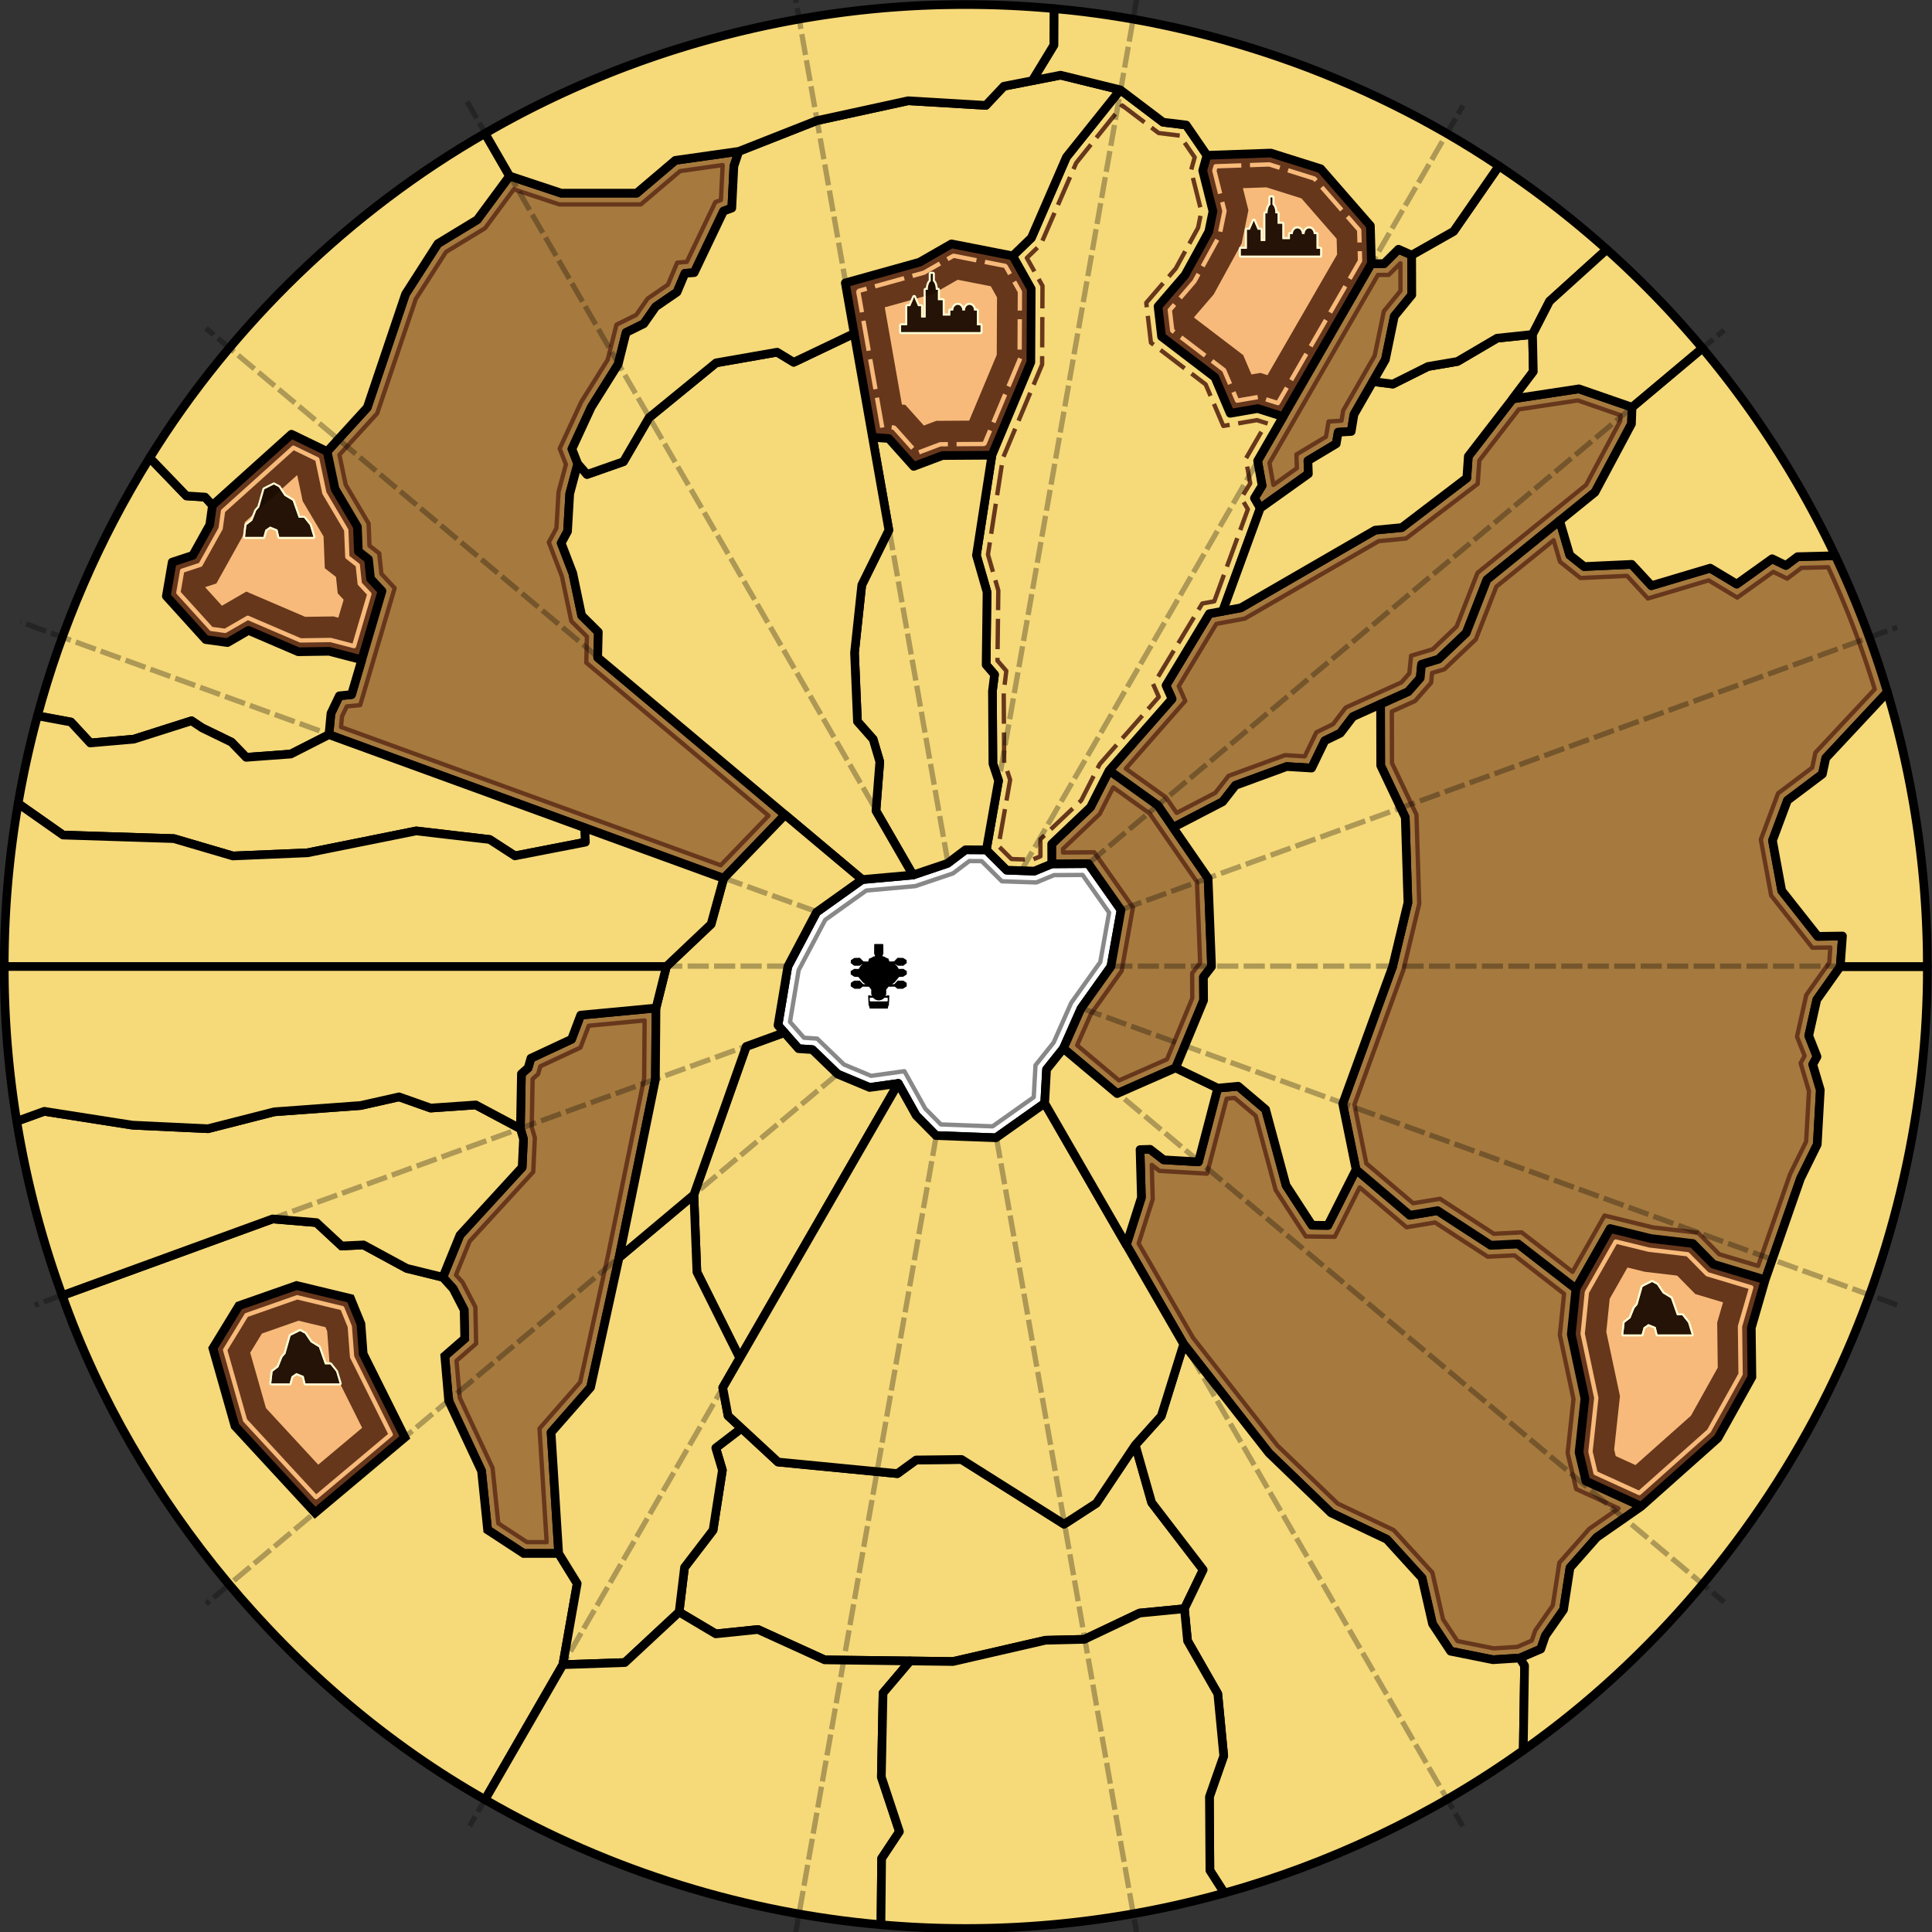 <?xml version="1.0" encoding="UTF-8" standalone="no"?>
<svg
  width="487.06"
  height="487.06"
  xml:space="preserve"
  fill-rule="evenodd"
  clip-rule="evenodd"
  viewBox="0 0 487.06 487.06"
  id="rootz"
  version="1.1"
  sodipodi:docname="map_spice.svg"
  inkscape:version="1.2.2 (b0a84865, 2022-12-01)"
  xmlns:inkscape="http://www.inkscape.org/namespaces/inkscape"
  xmlns:sodipodi="http://sodipodi.sourceforge.net/DTD/sodipodi-0.dtd"
  xmlns="http://www.w3.org/2000/svg"
  xmlns:svg="http://www.w3.org/2000/svg"
>
  <rect x="0" y="0" width="487.06" height="487.06" fill="#333333" stroke="none"/>
  <defs id="defs215" />
  <sodipodi:namedview
    id="namedview213"
    pagecolor="#505050"
    bordercolor="#ffffff"
    borderopacity="1"
    inkscape:showpageshadow="0"
    inkscape:pageopacity="0"
    inkscape:pagecheckerboard="1"
    inkscape:deskcolor="#505050"
    showgrid="false"
    inkscape:zoom="1.9020613"
    inkscape:cx="34.436324"
    inkscape:cy="263.66132"
    inkscape:window-width="1920"
    inkscape:window-height="999"
    inkscape:window-x="0"
    inkscape:window-y="274"
    inkscape:window-maximized="0"
    inkscape:current-layer="layer1"
  />
  <g id="root">
    <g id="strongholds">
      <g id="arrakeen">
        <path
          fill="#F7BA7A"
          fill-rule="nonzero"
          stroke="#000"
          stroke-linecap="round"
          stroke-linejoin="round"
          stroke-width="2.2"
          d="m486.276 223.305-1.083 3.86 2.599 10.345-1.052 5.156-6.031 10.993-6.865 7.966.897 7.657 13.546 10.313 3.896 9.141 6.99-1.205 6.464 2.04 22.433-38.792-.265-9.61-12.626-14.456-12.675-3.977z"
          transform="matrix(.992 0 0 .994 -178.107 -182.81)"
          id="path2"
        />
        <path
          fill="#67371C"
          d="m304.342 39.086-1.074 3.836 2.578 10.28-1.045 5.123-5.982 10.923-6.811 7.916.889 7.609 13.44 10.248 3.866 9.082 6.935-1.196 6.413 2.027 22.256-38.547-.263-9.55-12.526-14.365-12.576-3.951zm8.992 8.354 1.395 5.562-1.698 8.337-7.05 12.87-4.926 5.726.02.178 12.337 9.407 2.077 4.879 2.25-.389 1.788.566 17.55-30.401-.109-3.989-8.876-10.18-8.83-2.774z"
          id="path4"
        />
        <path
          fill="none"
          stroke="#F7BA7A"
          stroke-dasharray="6.6,3.3"
          stroke-linecap="square"
          stroke-linejoin="round"
          stroke-width="1.1"
          d="m488.471 226.093-.311 1.113 2.57 10.237-1.267 6.219-6.384 11.635-6.242 7.243.61 5.204 13.18 10.035 3.305 7.75 5.44-.936 4.934 1.557 20.875-36.101-.214-7.774L513.55 229.2l-11.437-3.587z"
          transform="matrix(.992 0 0 .994 -178.107 -182.81)"
          id="path6"
        />
      </g>
      <g id="carthag">
        <path
          fill="#F7BA7A"
          fill-rule="nonzero"
          stroke="#000"
          stroke-linecap="round"
          stroke-linejoin="round"
          stroke-width="2.2"
          d="m431.62 299.368 9.896-23.59.093-18.62-4.692-8.347-15.574-3.046-8.117 4.652-18.862 5.256 6.915 39.158 4.133.293 6.34 7.072 7.298-2.748z"
          transform="matrix(.992 0 0 .994 -178.107 -182.81)"
          id="path9"
        />
        <path
          fill="#67371C"
          d="m250.116 114.669 9.818-23.441.093-18.503-4.656-8.294-15.452-3.027-8.052 4.623-18.714 5.223 6.86 38.91 4.101.292 6.29 7.027 7.241-2.73zm-5.781-8.628 6.943-16.575.072-14.495-1.575-2.807-8.347-1.635-6.187 3.552-12.19 3.402 4.323 24.514.854.061 4.673 5.219 3.138-1.184z"
          id="path11"
        />
        <path
          fill="none"
          stroke="#F7BA7A"
          stroke-dasharray="6.6,3.3"
          stroke-dashoffset="3.41"
          stroke-linecap="square"
          stroke-linejoin="bevel"
          stroke-width="1.1"
          d="m429.707 296.518 8.946-21.322.085-17.296-3.673-6.535-13.223-2.586-7.499 4.298-16.705 4.655 6.076 34.403 3.058.217 5.805 6.474 5.942-2.237z"
          paint-order="stroke fill markers"
          transform="matrix(.992 0 0 .994 -178.107 -182.81)"
          id="path13"
        />
      </g>
      <g id="tueks">
        <path
          fill="#F7BA7A"
          fill-rule="nonzero"
          stroke="#000"
          stroke-linecap="round"
          stroke-linejoin="round"
          stroke-width="2.2"
          d="m596.65 565.954 19.457-17.287 8.657-15.502-.155-12.474 3.53-12.185-13.192-3.95-5.193-5.26-10.69-1.258-10.334-2.538-8.688 15.267-1.184 11.573 3.463 16.273-1.484 13.648 1.732 7.287z"
          transform="matrix(.992 0 0 .994 -178.107 -182.81)"
          id="path16"
        />
        <path
          fill="#67371C"
          d="m413.847 379.572 19.304-17.177 8.59-15.404-.155-12.396 3.503-12.108L432 318.562l-5.152-5.227-10.606-1.25-10.252-2.522-8.62 15.171-1.175 11.5 3.436 16.17-1.472 13.562 1.718 7.241zm-1.543-10.224 13.994-12.451 6.75-12.108-.142-11.368 1.474-5.099-6.994-2.096-4.574-4.642-8.117-.957-4.41-1.083-4.48 7.884-.852 8.335 3.443 16.197-1.463 13.458.395 1.663z"
          id="path18"
        />
        <path
          fill="none"
          stroke="#F7BA7A"
          stroke-linecap="round"
          stroke-linejoin="round"
          stroke-width="1.1"
          d="m596.138 562.576 17.702-15.725 8.048-14.413-.15-12.136 2.86-9.87-11.178-3.344-5.001-5.067-9.867-1.161-8.401-2.064-7.319 12.86-1.076 10.53 3.465 16.28-1.48 13.614 1.294 5.444z"
          transform="matrix(.992 0 0 .994 -178.107 -182.81)"
          id="path20"
        />
      </g>
      <g id="tabr">
        <path
          fill="#F7BA7A"
          fill-rule="nonzero"
          stroke="#000"
          stroke-linecap="round"
          stroke-linejoin="round"
          stroke-width="2.2"
          d="m271.482 351.245 5.14-17.43-2.907-3.12-.526-4.94-2.567-2.007-.247-6.237-5.69-9.603-1.999-9.48-9.066-4.38-20.083 18.031-.688 4.956-4.314 7.738-5.23 1.715-1.49 8.616 10.004 11.017 5.536.762 5.345-3.088 12.638 5.414 7.865-.115z"
          transform="matrix(.992 0 0 .994 -178.107 -182.81)"
          id="path23"
        />
        <path
          fill="#67371C"
          d="m91.238 166.219 5.1-17.32-2.884-3.1-.522-4.91-2.547-1.994-.245-6.197-5.645-9.543-1.983-9.42-8.995-4.352L53.592 127.3l-.683 4.925-4.28 7.689-5.188 1.704-1.479 8.561 9.925 10.947 5.493.758 5.303-3.068 12.538 5.38 7.804-.115zm-5.941-10.5 1.334-4.532-1.488-1.6-.44-4.135-2.817-2.206-.318-8.02-5.258-8.89-1.383-6.57-13.188 11.86-.469 3.394-6.717 12.068-2.849.936 4.241 4.68 6.162-3.564 14.834 6.364 7.131-.104z"
          id="path25"
        />
        <path
          fill="none"
          stroke="#F7BA7A"
          stroke-linecap="round"
          stroke-linejoin="round"
          stroke-width="1.1"
          d="m269.516 347.778 3.895-13.208-2.445-2.623-.5-4.685-2.656-2.077-.271-6.84-5.562-9.385-1.806-8.568-6.066-2.93-17.872 16.045-.617 4.451-5.121 9.185-4.659 1.528-.957 5.544 8.363 9.212 3.53.486 5.737-3.314 13.398 5.739 7.643-.111z"
          transform="matrix(.992 0 0 .994 -178.107 -182.81)"
          id="path27"
        />
      </g>
      <g id="habbanya">
        <path
          fill="#F7BA7A"
          fill-rule="nonzero"
          stroke="#000"
          stroke-linecap="round"
          stroke-linejoin="round"
          stroke-width="2.2"
          d="m282.424 548.481-10.59-21.205-.566-7.577-2.64-6.447-13.716-3.295-14.66 5.13-6.6 10.777 5.61 19.72 20.354 22.005z"
          transform="matrix(.992 0 0 .994 -178.107 -182.81)"
          id="path30"
        />
        <path
          fill="#67371C"
          d="m102.094 362.21-10.506-21.07-.562-7.53-2.62-6.406L74.8 323.93l-14.545 5.098-6.548 10.709 5.566 19.595 20.194 21.867zm-10.802-2.247-8.219-16.482-.585-7.86-.422-1.032-6.81-1.638-9.22 3.231-2.956 4.837 3.962 13.954 13.184 14.276z"
          id="path32"
        />
        <path
          fill="none"
          stroke="#F7BA7A"
          stroke-linecap="round"
          stroke-linejoin="round"
          stroke-width="1.1"
          d="m278.85 547.738-9.833-19.688-.574-7.686-1.912-4.672-11.469-2.754-12.897 4.513-5.41 8.837 5.078 17.856 18.034 19.498z"
          transform="matrix(.992 0 0 .994 -178.107 -182.81)"
          id="path34"
        />
      </g>
    </g>
    <g id="polar">
      <g stroke-linecap="round" stroke-linejoin="round" id="g42">
        <path
          fill="#fff"
          fill-rule="nonzero"
          stroke="#000"
          stroke-width="2.2"
          d="m387.054 415.264-7.298 13.784-2.5 14.904 5.233 5.93 3.489.235 6.443 6.21 8.121 3.39 7.293-1.015 4.539 8.123 5.038 5.09 15.241.563 12.383-8.752.475-8.573 4.27-5.33 4.49-10.131 7.596-10.644 2.57-14.337-8.295-11.767-9.311.064-4.43 1.836-7.024-.236-5.169-5.143-5.296-.033-4.552 3.442-8.8 2.963-12.9 1.158z"
          transform="matrix(.992 0 0 .994 -178.107 -182.81)"
          id="path38"
        />
        <path
          fill="none"
          stroke="#888"
          stroke-width="1.1"
          d="m389.272 417.202-6.766 12.775-2.197 13.105 3.55 4.024 3.356.227 6.809 6.562 6.9 2.88 8.459-1.178 5.304 9.493 3.966 4.007 13.135.485 10.462-7.393.45-8.109 4.61-5.755 4.457-10.057 7.392-10.357 2.246-12.529-6.743-9.565-7.25.05-4.487 1.858-8.773-.294-5.136-5.111-3.148-.02-4.149 3.137-9.564 3.22-12.464 1.119z"
          transform="matrix(.992 0 0 .994 -178.107 -182.81)"
          id="path40"
        />
      </g>
    </g>
    <g id="rock">
      <g stroke-linecap="round" stroke-linejoin="round" id="g49">
        <!--False Wall West-->
        <path
          fill="#A67A3E"
          fill-rule="nonzero"
          stroke="#000"
          stroke-width="2.2"
          d="m346.257 439.575-19.14 1.805-2.32 6.114-10.329 4.817-.703 2.435-1.71 1.517-.256 13.916.782 2.635-.34 7.163-15.803 17.2-4.353 10.675 2.629 2.902 2.783 5.373.155 7.287-5.072 4.416.984 11.318 8.355 17.83 1.547 14.945 9.154 5.979h8.902l-1.932-30.685 10.04-11.436 7.237-32.91 9.238-45.159z"
          transform="matrix(.992 0 0 .994 -178.107 -182.81)"
          id="path45"
        />
        <path
          fill="none"
          stroke="#67371C"
          stroke-width="1.1"
          d="m343.364 442.723-14.199 1.34-2.1 5.532-10.203 4.758-.572 1.982-1.391 1.234-.225 12.22.794 2.675-.412 8.684-16.157 17.584-3.48 8.533 1.67 1.845 3.26 6.292.197 9.29-4.985 4.34.815 9.363 8.346 17.808 1.455 14.07 7.297 4.767h4.995l-1.816-28.822 10.335-11.77 7.074-32.17 9.179-44.867z"
          transform="matrix(.992 0 0 .994 -178.107 -182.81)"
          id="path47"
        />
      </g>
      <g stroke-linecap="round" stroke-linejoin="round" id="g55">
        <!--False Wall South-->
        <path
          fill="#A67A3E"
          fill-rule="nonzero"
          stroke="#000"
          stroke-width="2.2"
          d="m596.65 565.954-14.08-6.406-1.733-7.287 1.484-13.648-3.463-16.273 1.184-11.573-14.705-11.38-6.938.35-13.526-8.779-7.035 1.172-13.67-11.599-7.165 14.18-4.033-.049-6.588-10.104-5.206-19.266-6.958-5.883-5.21.481-4.891 18.699-8.854-.515-3.436-2.67-2.558.077.343 12.161-3.817 11.984 14.559 25.178 21.684 27.636 15.79 15.18 14.163 6.701 8.938 9.789 2.66 11.64 4.607 6.948 10.763 2.16 6.835-.43 5.319-2.286 1.175-3.397 4.609-6.576 1.638-10.653 6.816-7.71z"
          transform="matrix(.992 0 0 .994 -178.107 -182.81)"
          id="path51"
        />
        <path
          fill="none"
          stroke="#67371C"
          stroke-width="1.1"
          d="m590.882 566.476-10.778-4.904-2.17-9.13 1.488-13.682-3.462-16.264 1.069-10.44-12.608-9.757-6.805.343-13.37-8.677-7.25 1.208-11.91-10.106-6.33 12.529-7.353-.09-7.67-11.766-5.092-18.84-5.357-4.53-2.01.185-4.977 19.028-12.09-.704-1.96-1.522.245 8.69-3.581 11.242 13.825 23.908 21.435 27.32 15.307 14.718 14.251 6.741 9.827 10.762 2.711 11.867 3.662 5.52 9.226 1.854 5.962-.377 3.7-1.59.893-2.58 4.454-6.357 1.666-10.824 7.6-8.596z"
          transform="matrix(.992 0 0 .994 -178.107 -182.81)"
          id="path53"
        />
      </g>
      <g stroke-linejoin="round" id="g61">
        <!--Shield Wall-->
        <path
          fill="#A67A3E"
          fill-rule="nonzero"
          stroke="#000"
          stroke-linecap="round"
          stroke-width="2.2"
          d="m477.657 393.789 12.61-6.537 3.245-4.156 13.02-4.765 6.337.382 3.36-6.938 3.933-1.906 3.207-4.194 14.05-6.327 3.055-3.47.343-3.468 4.315-1.296 7.026-6.672 5.268-13.494 27.452-22.187 9.278-17.344.145-4.22-13.508-4.662-16.837 2.554-11.264 14.562-.382 5.49-16.532 12.579-6.759.648-34.132 19.708-8.019 1.487-10.996 18.183 1.527 3.431-15.995 18.165 12.368 8.832z"
          transform="matrix(.992 0 0 .994 -178.107 -182.81)"
          id="path57"
        />
        <path
          fill="none"
          stroke="#67371C"
          stroke-linecap="square"
          stroke-width="1.1"
          d="m478.579 390.086 9.811-5.087 3.365-4.308 14.35-5.252 5.02.302 2.957-6.106 4.215-2.043 3.233-4.228 14.146-6.371 2.036-2.312.441-4.46 5.499-1.651 6.066-5.762 5.313-13.607 27.593-22.3 8.69-16.246.05-1.443-10.84-3.742-15.002 2.276-10.03 12.969-.412 5.916-18.215 13.86-6.95.667-34.02 19.643-7.239 1.342-9.557 15.806 1.665 3.741-15.115 17.165 10.198 7.282z"
          transform="matrix(.992 0 0 .994 -178.107 -182.81)"
          id="path59"
        />
      </g>
      <g stroke-linecap="round" stroke-linejoin="round" id="g67">
        <!--False Wall East-->
        <path
          fill="#A67A3E"
          fill-rule="nonzero"
          stroke="#000"
          stroke-width="2.2"
          d="m478.318 454.743 7.101-17.116-.038-5.908 2.062-2.67-.874-22.38-12.797-18.495-12.368-8.832-4.735 9.3-9.851 9.34.013 5.026 9.311-.064 8.296 11.767-2.57 14.337-7.597 10.644-4.49 10.13 13.665 11.45z"
          transform="matrix(.992 0 0 .994 -178.107 -182.81)"
          id="path63"
        />
        <path
          fill="none"
          stroke="#67371C"
          stroke-width="1.1"
          d="m476.11 452.586 6.438-15.519-.04-6.315 2.03-2.63-.8-20.51-12.04-17.4-9.25-6.605-3.447 6.772-9.312 8.83.002.917 7.932-.054 9.847 13.968-2.894 16.146-7.802 10.93-3.5 7.897 10.65 8.922z"
          transform="matrix(.992 0 0 .994 -178.107 -182.81)"
          id="path65"
        />
      </g>
      <g stroke-linecap="round" stroke-linejoin="round" id="g73">
        <!--Pasty Mesa-->
        <path
          fill="#A67A3E"
          fill-rule="nonzero"
          stroke="#000"
          stroke-width="2.2"
          d="m628.14 508.506 8.968-25.69 4.268-8.647.774-13.832-1.919-6.454 1.083-1.976-2.103-5.31 2.041-9.14 5.97-8.409.556-7.741-6.279.092-9.154-11.579-2.35-12.721 3.804-10.19 8.876-6.67.865-4.075 15.653-16.709a243.782 243.782 0 0 0-13.248-34.59l-9.574.24-2.97 2.222-3.494-1.698-9 6.422-6.74-4.044-14.939 4.446-5.01-5.403-12.092.555-3.649-2.902-2.565-8.695-18.486 14.94-5.268 13.494-7.026 6.672-4.315 1.296-.343 3.469-3.054 3.469-7.026 3.163.036 15.575 6.238 13.13.676 21.635-3.886 16.197-12.689 34.809 3.398 16.674 13.67 11.6 7.036-1.173 13.526 8.778 6.938-.35 14.705 11.381 8.688-15.267 10.334 2.538 10.69 1.258 5.193 5.26z"
          transform="matrix(.992 0 0 .994 -178.107 -182.81)"
          id="path69"
        />
        <path
          fill="none"
          stroke="#67371C"
          stroke-width="1.1"
          d="m626.335 504.977 8.124-23.27 4.087-8.28.713-12.753-2.115-7.119 1.01-1.844-1.932-4.88 2.357-10.56 5.84-8.225.276-3.831-4.568.067-10.472-13.245-2.623-14.197 4.374-11.715 8.687-6.528.809-3.806 15.07-16.087a240.944 240.944 0 0 0-11.83-30.93l-6.784.168-3.637 2.724-3.535-1.718-9.142 6.525-7.271-4.363-15.436 4.595-5.317-5.735-11.838.544-5.2-4.135-1.606-5.447-14.555 11.763-5.225 13.382-7.984 7.58-3.13.942-.246 2.478-4.073 4.625-5.898 2.657.03 13.08 6.219 13.091.708 22.615-4.014 16.729-12.468 34.203 3.039 14.914 11.9 10.097 6.821-1.136 13.682 8.88 7.072-.357 12.93 10.006 8.124-14.277 12.268 3.012 11.514 1.354 5.383 5.455z"
          transform="matrix(.992 0 0 .994 -178.107 -182.81)"
          id="path71"
        />
      </g>
      <g stroke-linecap="round" stroke-linejoin="round" id="g79">
        <!--Rim Wall West-->
        <path
          fill="#A67A3E"
          fill-rule="nonzero"
          stroke="#000"
          stroke-width="2.2"
          d="m499.821 312.789 12.229-8.708-.12-3.316 7.193-4.306.501-2.923 3.302-.194.712-4.323 7.978-13.879 2.277-11.028 4.438-5.416-.034-10.075-3.353-1.493-3.665 3.65h-3.21l-22.432 38.793-6.488 11.22 1.137 6.286-1.948 3.18z"
          transform="matrix(.992 0 0 .994 -178.107 -182.81)"
          id="path75"
        />
        <path
          fill="none"
          stroke="#67371C"
          stroke-width="1.1"
          d="m503.166 306.893 5.964-4.248-.124-3.466 7.514-4.498.664-3.869 3.285-.193.423-2.575 8.01-13.931 2.326-11.268 4.232-5.166-.023-7-2.972 2.962h-2.74l-27.568 47.673z"
          transform="matrix(.992 0 0 .994 -178.107 -182.81)"
          id="path77"
        />
      </g>
      <g stroke-linecap="round" stroke-linejoin="round" id="g85">
        <!--Plastic Basin-->
        <path
          fill="#A67A3E"
          fill-rule="nonzero"
          stroke="#000"
          stroke-width="2.2"
          d="M379.047 390.565 331.44 350.68l.16-6.465-4.241-4.201-2.252-10.715-2.942-7.647 1.61-2.971.559-9.55 2.038-7.597-1.479-3.759 4.914-10.6 6.841-10.887 2.018-8.05 4.487-2.215 3.024-4.316 5.424-3.709 2.006-4.758 2.35-.181 7.46-15.606 2.105-.77.526-10.617 1.26-3.765-16.15 2.286-9.813 8.31H322.14l-13.096-4.345-8.21 11.093-10.003 6.062-8.23 12.798-9.73 28.77-10.185 11.152 1.998 9.481 5.69 9.603.248 6.237 2.567 2.008.526 4.94 2.907 3.118-5.14 17.431-2.606 8.837-3.093.31-2.134 4.446-.51 5.397 65.023 23.63 35.295 12.825z"
          transform="matrix(.992 0 0 .994 -178.107 -182.81)"
          id="path81"
        />
        <path
          fill="none"
          stroke="#67371C"
          stroke-opacity=".986"
          stroke-width="1.1"
          d="m374.85 390.785-46.31-38.798.162-6.61-3.973-3.935-2.38-11.33-3.334-8.665 1.936-3.568.539-9.206 1.87-6.97-1.583-4.02 5.505-11.875 6.695-10.656 2.23-8.893 5.018-2.477 2.902-4.143 5.159-3.527 2.356-5.592 2.441-.187 7.251-15.164 1.419-.52.44-8.875-10.813 1.531-9.984 8.455h-20.72l-11.563-3.836-7.309 9.876-9.919 6.01-7.681 11.945-9.809 29.005-9.601 10.513 1.598 7.583 5.818 9.82.224 5.636 2.478 1.936.553 5.196 3.368 3.615-8.753 29.68-3.408.34-1.217 2.536-.254 2.687 96.487 35.062z"
          transform="matrix(.992 0 0 .994 -178.107 -182.81)"
          id="path83"
        />
      </g>
    </g>
    <g id="sand">
      <g stroke-linejoin="round" id="g92">
        <!--Imperial Basin-->
        <path
          fill="#F6D979"
          fill-rule="nonzero"
          stroke="#000"
          stroke-linecap="round"
          stroke-width="2.2"
          d="m490.266 338.933 9.555-26.144-1.483-2.532 1.948-3.18-1.137-6.286 6.488-11.22-6.465-2.04-6.989 1.205-3.896-9.14-13.546-10.314-.897-7.657 6.865-7.966 6.031-10.993 1.052-5.156-2.599-10.344 1.083-3.86-5.288-7.688-5.876-.71-10.86-8.209-13.696 17.07-8.907 20.472-4.732 4.57 4.692 8.348-.093 18.62-9.897 23.59-3.927 25.381 2.69 9.325-.227 18.444 2.13 2.471-.528 4.194.117 18.415 1.434 4.309-3.1 17.557 5.169 5.143 7.023.236 4.43-1.836-.012-5.026 9.851-9.34 4.735-9.3 15.995-18.165-1.527-3.43 10.996-18.184z"
          transform="matrix(.992 0 0 .994 -178.107 -182.81)"
          id="path88"
        />
        <path
          fill="none"
          stroke="#67371C"
          stroke-dasharray="6.6,3.3"
          stroke-linecap="square"
          stroke-opacity=".993"
          stroke-width="1.1"
          d="m488.133 336.417 8.534-23.344-1.67-2.848 2.273-3.712-1.129-6.245 5.229-9.041-2.397-.757-8.539 1.471-4.489-10.528-13.91-10.591-1.185-10.112 7.49-8.69 5.677-10.349.835-4.096-2.624-10.45.926-3.303-3.797-5.518-5.358-.648-9.254-6.994-11.712 14.597-8.98 20.644-3.554 3.431 3.98 7.083-.1 19.943-9.98 23.791-3.778 24.413 2.633 9.125-.22 17.783 2.254 2.613-.662 5.269.112 17.773 1.519 4.566-2.967 16.799 3.31 3.293 5.275.177 2.084-.863-.01-4.343 10.388-9.85 4.675-9.183 15.021-17.058-1.388-3.12 12.434-20.562z"
          transform="matrix(.992 0 0 .994 -178.107 -182.81)"
          id="path90"
        />
      </g>
      <!--Bight of the Cliff-->
      <path
        fill="#F6D979"
        fill-rule="nonzero"
        stroke="#000"
        stroke-linecap="round"
        stroke-linejoin="round"
        stroke-width="2.2"
        d="m189.066 365.46 8.502 1.573 4.918 5.31 11.041-.956 14.69-4.663 2.69 1.79 7.454 3.613 3.742 3.86 11.35-.834 9.686-4.918.51-5.397 2.134-4.447 3.093-.309 2.606-8.837-8.279-2.151-7.865.115-12.638-5.414-5.345 3.088-5.536-.762-10.004-11.017 1.49-8.616 5.23-1.715 4.314-7.738.688-4.956-1.883-2.09-4.735-.303-9.33-9.663c-12.958 20.735-22.493 43.077-28.523 65.436z"
        transform="matrix(.992 0 0 .994 -178.107 -182.81)"
        id="path94"
      />
      <!--Habbanya Ridge Flat-->
      <path
        fill="#F6D979"
        stroke="#000"
        stroke-width="2.216"
        d="M321.523 577.901h-8.902l-9.155-5.978-1.546-14.946-8.356-17.83-.983-11.318 5.072-4.416-.156-7.287-2.783-5.372-2.628-2.903-9.176-2.25-10.983-5.944-5.563.261-6.401-5.928-11.137-.927-53.467 19.43c18.214 51.512 57.887 99.867 107.444 127.844l19.79-34.222 3.644-20.59zm-39.098-29.42-10.59-21.205-.566-7.577-2.64-6.448-13.716-3.294-14.66 5.13-6.6 10.777 5.61 19.72 20.354 22.004z"
        transform="matrix(.992 0 0 .994 -178.107 -182.81)"
        id="path96"
      />
      <!--Arsunt-->
      <path
        fill="#F6D979"
        fill-rule="nonzero"
        stroke="#000"
        stroke-linecap="round"
        stroke-linejoin="round"
        stroke-width="2.2"
        d="m401.28 294.831 4.132.293 6.34 7.072 7.298-2.748 12.57-.08-3.928 25.382 2.69 9.325-.227 18.443 2.13 2.472-.528 4.194.117 18.415 1.434 4.309-3.1 17.557-5.296-.033-4.552 3.442-8.8 2.963-9.405-16.265.972-12.457-1.686-5.706-3.99-4.509-.742-17.415 1.839-17.196 6.889-13.919z"
        transform="matrix(.992 0 0 .994 -178.107 -182.81)"
        id="path98"
      />
      <!--Ceilago Depression-->
      <path
        fill="#F6D979"
        fill-rule="nonzero"
        stroke="#000"
        stroke-linecap="round"
        stroke-linejoin="round"
        stroke-width="2.2"
        d="m480.544 591.921-11.385 1.107-14.04 6.657-9.916.238-23.47 5.39-32.607-.42-16.952-7.7-10.729 1.105-9.316-5.528 1.375-11.321 7.254-9.454 2.368-15.21-1.68-5.642 6.54-5.002 9.289 8.578 30.316 2.936 4.78-3.461 11.523-.127 26.068 16.417 8.2-5.31 9.9-14.778 4.159 14.611 13.095 17.04z"
        transform="matrix(.992 0 0 .994 -178.107 -182.81)"
        id="path100"
      />
      <!--Hagga Basin-->
      <path
        fill="#F6D979"
        fill-rule="nonzero"
        stroke="#000"
        stroke-linecap="round"
        stroke-linejoin="round"
        stroke-width="2.2"
        d="m411.56 405.837-9.405-16.265.972-12.457-1.687-5.706-3.989-4.509-.742-17.415 1.839-17.196 6.889-13.919-8.812-49.892-15.365 7.318-4.224-2.56-15.515 2.708-17.034 13.901-6.503 11.156-9.251 3.24-2.361-2.707-2.038 7.597-.558 9.55-1.611 2.97 2.942 7.648 2.252 10.715 4.24 4.201-.159 6.465 47.607 39.885 19.612 16.43z"
        transform="matrix(.992 0 0 .994 -178.107 -182.81)"
        id="path102"
      />
      <!--Ceilago East-->
      <path
        fill="#F6D979"
        fill-rule="nonzero"
        stroke="#000"
        stroke-linecap="round"
        stroke-linejoin="round"
        stroke-width="2.2"
        d="M490.693 664.038c26.187-7.268 52.377-19.411 75.966-36.204l.334-21.476-1.199-1.931-6.835.432-10.763-2.16-4.608-6.949-2.659-11.64-8.938-9.789-14.164-6.7-15.79-15.181-21.683-27.636-5.694 18.25-6.599 7.342 4.16 14.611 13.095 17.04-4.772 9.874.796 8.153 7.687 13.42 1.508 15.763-3.636 10.361.12 18.68z"
        transform="matrix(.992 0 0 .994 -178.107 -182.81)"
        id="path104"
      />
      <!--Rock Outcroppings-->
      <path
        fill="#F6D979"
        fill-rule="nonzero"
        stroke="#000"
        stroke-linecap="round"
        stroke-linejoin="round"
        stroke-width="2.2"
        d="M302.802 217.758c-34.149 19.536-64.328 48.558-85.214 82.265l9.33 9.663 4.736.302 1.883 2.091 20.083-18.031 9.066 4.38 10.186-11.153 9.73-28.77 8.23-12.799 10.003-6.06 8.209-11.094z"
        transform="matrix(.992 0 0 .994 -178.107 -182.81)"
        id="path106"
      />
      <!--Habbanya Erg-->
      <path
        fill="#F6D979"
        fill-rule="nonzero"
        stroke="#000"
        stroke-linecap="round"
        stroke-linejoin="round"
        stroke-width="2.2"
        d="m311.8 470.179-11.344-6.027-11.464.79-8.036-2.836-9.74 2.188-21.954 1.6-16.842 4.285-19.215-.902-22.4-3.505-7.001 2.526a243.689 243.689 0 0 0 11.554 44.195l53.467-19.43 11.137.927 6.401 5.929 5.563-.262 10.984 5.943 9.175 2.252 4.353-10.676 15.803-17.2.34-7.162z"
        transform="matrix(.992 0 0 .994 -178.107 -182.81)"
        id="path108"
      />
      <!--Funeral Plain-->
      <path
        fill="#F6D979"
        fill-rule="nonzero"
        stroke="#000"
        stroke-linecap="round"
        stroke-linejoin="round"
        stroke-width="2.2"
        d="m184.155 387.704 11.42 7.999 28.157.9 15.005 4.402 18.938-.8 27.656-5.553 18.662 2.176 6.413 4.152 17.911-3.477-.155-3.639-65.023-23.629-9.686 4.918-11.35.835-3.742-3.86-7.454-3.614-2.69-1.79-14.69 4.663-11.04.957-4.919-5.31-8.502-1.575a243.805 243.805 0 0 0-4.911 22.245z"
        transform="matrix(.992 0 0 .994 -178.107 -182.81)"
        id="path110"
      />
      <!--Wind Pass North-->
      <path
        fill="#F6D979"
        fill-rule="nonzero"
        stroke="#000"
        stroke-linecap="round"
        stroke-linejoin="round"
        stroke-width="2.2"
        d="m378.887 445.8-9.69 3.521-13.314 37.618.764 19.59 10.907 21.831 40.28-69.658-7.292 1.016-8.12-3.39-6.444-6.21-3.489-.236z"
        transform="matrix(.992 0 0 .994 -178.107 -182.81)"
        id="path112"
      />
      <!--Ceilago West-->
      <path
        fill="#F6D979"
        fill-rule="nonzero"
        stroke="#000"
        stroke-linecap="round"
        stroke-linejoin="round"
        stroke-width="2.2"
        d="m336.867 502.87-7.237 32.91-10.04 11.437 1.932 30.685 4.714 7.624-3.645 20.59 15.758-.542 13.78-12.804 1.375-11.321 7.254-9.454 2.368-15.21-1.68-5.642 6.54-5.002-3.425-3.163-1.34-7.125 4.333-7.493-10.907-21.83-.764-19.591z"
        transform="matrix(.992 0 0 .994 -178.107 -182.81)"
        id="path114"
      />
      <!--Meridian-->
      <path
        fill="#F6D979"
        fill-rule="nonzero"
        stroke="#000"
        stroke-linecap="round"
        stroke-linejoin="round"
        stroke-width="2.2"
        d="m403.425 672.074.171-16.812 4.527-6.815-4.598-13.844.431-21.304 6.898-8.126-21.728-.28-16.952-7.7-10.729 1.105-9.316-5.528-13.78 12.804-15.758.542-19.789 34.222c32.096 18.574 67.384 28.868 100.623 31.736z"
        transform="matrix(.992 0 0 .994 -178.107 -182.81)"
        id="path116"
      />
      <!--Ceilago South-->
      <path
        fill="#F6D979"
        fill-rule="nonzero"
        stroke="#000"
        stroke-linecap="round"
        stroke-linejoin="round"
        stroke-width="2.2"
        d="m480.544 591.921-11.385 1.107-14.04 6.657-9.916.238-23.47 5.39-10.88-.14-6.897 8.126-.431 21.304 4.598 13.844-4.527 6.815-.171 16.812a244.765 244.765 0 0 0 87.268-8.036l-3.673-5.74-.121-18.68 3.636-10.361-1.508-15.764-7.687-13.42z"
        transform="matrix(.992 0 0 .994 -178.107 -182.81)"
        id="path118"
      />
      <!--Ceilago North-->
      <path
        fill="#F6D979"
        fill-rule="nonzero"
        stroke="#000"
        stroke-linecap="round"
        stroke-linejoin="round"
        stroke-width="2.2"
        d="m367.554 528.36-4.333 7.493 1.34 7.125 12.714 11.741 30.316 2.936 4.78-3.461 11.523-.127 26.068 16.417 8.2-5.31 9.9-14.778 6.598-7.341 5.694-18.251-35.318-61.078-12.383 8.752-15.24-.563-5.04-5.09-4.538-8.123z"
        transform="matrix(.992 0 0 .994 -178.107 -182.81)"
        id="path120"
      />
      <!--Harg Pass-->
      <path
        fill="#F6D979"
        fill-rule="nonzero"
        stroke="#000"
        stroke-linecap="round"
        stroke-linejoin="round"
        stroke-width="2.2"
        d="m465.795 499.626 3.817-11.984-.343-12.16 2.558-.077 3.436 2.669 8.854.515 4.891-18.7-10.69-5.146-14.872 6.529-13.666-11.45-4.27 5.331-.474 8.573z"
        transform="matrix(.992 0 0 .994 -178.107 -182.81)"
        id="path122"
      />
      <!--Wind Pass-->
      <path
        fill="#F6D979"
        fill-rule="nonzero"
        stroke="#000"
        stroke-linecap="round"
        stroke-linejoin="round"
        stroke-width="2.2"
        d="m355.882 486.939 13.314-37.618 9.69-3.522-1.63-1.847 2.499-14.904 7.3-13.784 11.604-8.269-19.612-16.43-15.59 16.125-3.2 11.613-11.36 10.745-2.64 10.527-.151 18.137-9.24 45.158z"
        transform="matrix(.992 0 0 .994 -178.107 -182.81)"
        id="path124"
      />
      <!--The Minor Erg-->
      <path
        fill="#F6D979"
        fill-rule="nonzero"
        stroke="#000"
        stroke-linecap="round"
        stroke-linejoin="round"
        stroke-width="2.2"
        d="m489.008 459.89 5.21-.481 6.958 5.883 5.206 19.266 6.588 10.104 4.033.05 7.164-14.18-3.398-16.675 12.69-34.809 3.885-16.197-.676-21.634-6.238-13.131-.036-15.574-7.025 3.163-3.207 4.194-3.933 1.906-3.36 6.938-6.338-.382-13.02 4.765-3.245 4.156-12.61 6.537 8.913 12.88.874 22.38-2.062 2.67.038 5.908-7.101 17.116z"
        transform="matrix(.992 0 0 .994 -178.107 -182.81)"
        id="path126"
      />
      <!--South Mesa-->
      <path
        fill="#F6D979"
        fill-rule="nonzero"
        stroke="#000"
        stroke-linecap="round"
        stroke-linejoin="round"
        stroke-width="2.2"
        d="M566.659 627.834c32.839-23.065 59.918-55.445 77.413-90.73 17.493-35.284 25.403-73.474 25.273-108.056h-22.123l-5.97 8.408-2.04 9.14 2.102 5.31-1.083 1.977 1.919 6.454-.774 13.832-4.268 8.647-8.969 25.69-3.53 12.185.155 12.474-8.657 15.502-19.458 17.287-11.298 7.853-6.816 7.708-1.638 10.654-4.609 6.576-1.175 3.397-5.319 2.285 1.198 1.931z"
        transform="matrix(.992 0 0 .994 -178.107 -182.81)"
        id="path128"
      />
      <!--The Great Flat-->
      <path
        fill="#F6D979"
        fill-rule="nonzero"
        stroke="#000"
        stroke-linecap="round"
        stroke-linejoin="round"
        stroke-width="2.2"
        d="m328.162 393.864.155 3.64-17.91 3.476-6.414-4.152-18.662-2.176-27.656 5.553-18.938.8-15.006-4.401-28.156-.901-11.42-7.998a243.67 243.67 0 0 0-3.534 41.343h168.275l11.361-10.745 3.2-11.613z"
        transform="matrix(.992 0 0 .994 -178.107 -182.81)"
        id="path130"
      />
      <!--Gara Kulon-->
      <path
        fill="#F6D979"
        fill-rule="nonzero"
        stroke="#000"
        stroke-linecap="round"
        stroke-linejoin="round"
        stroke-width="2.2"
        d="m594.3 287.197-.144 4.22-9.278 17.344-8.966 7.247 2.565 8.695 3.649 2.902 12.092-.555 5.01 5.403 14.938-4.446 6.741 4.044 9-6.422 3.495 1.699 2.969-2.223 9.574-.24a244.07 244.07 0 0 0-33.77-52.642z"
        transform="matrix(.992 0 0 .994 -178.107 -182.81)"
        id="path132"
      />
      <!--Hole in the Rock-->
      <path
        fill="#F6D979"
        fill-rule="nonzero"
        stroke="#000"
        stroke-linecap="round"
        stroke-linejoin="round"
        stroke-width="2.2"
        d="m563.956 285.089 5.255-6.945-.2-9.404-9.018.95-10.07 5.903-7.491 1.276-8.917 4.451-5.086-.636-4.791 8.335-.712 4.323-3.302.194-.5 2.923-7.193 4.306.119 3.316-12.229 8.708-9.555 26.144 4.62-.857 34.133-19.708 6.759-.648 16.532-12.58.382-5.49z"
        transform="matrix(.992 0 0 .994 -178.107 -182.81)"
        id="path134"
      />
      <!--Basin-->
      <path
        fill="#F6D979"
        fill-rule="nonzero"
        stroke="#000"
        stroke-linecap="round"
        stroke-linejoin="round"
        stroke-width="2.2"
        d="m528.429 280.684 5.086.636 8.917-4.45 7.491-1.277 10.07-5.902 9.018-.951 4.33-8.43 14.537-13.123a244.327 244.327 0 0 0-27.407-21.179l-11.509 16.573-10.665 6.04.034 10.075-4.438 5.416-2.277 11.028z"
        transform="matrix(.992 0 0 .994 -178.107 -182.81)"
        id="path136"
      />
      <!--Tsimpo-->
      <path
        fill="#F6D979"
        fill-rule="nonzero"
        stroke="#000"
        stroke-linecap="round"
        stroke-linejoin="round"
        stroke-width="2.2"
        d="m464.251 206.7-15.18-3.717-14.412 2.81-4.577 4.847-19.731-1.173-23.255 5.057-19.788 7.777-1.26 3.765-.526 10.617-2.104.77-7.462 15.606-2.35.181-2.005 4.758-5.424 3.71-3.024 4.315-4.487 2.215-2.018 8.05-6.84 10.887-4.915 10.6 1.479 3.759 2.36 2.708 9.252-3.24 6.503-11.157 17.034-13.9 15.515-2.709 4.224 2.56 15.365-7.318-2.261-12.805 18.862-5.256 8.117-4.652 15.574 3.046 4.732-4.57 8.907-20.472z"
        transform="matrix(.992 0 0 .994 -178.107 -182.81)"
        id="path138"
      />
      <!--Old Gap-->
      <path
        fill="#F6D979"
        fill-rule="nonzero"
        stroke="#000"
        stroke-linecap="round"
        stroke-linejoin="round"
        stroke-width="2.2"
        d="m464.251 206.7 10.86 8.207 5.877.71 5.288 7.688 16.228-.57 12.675 3.978 12.626 14.456.265 9.61h3.21l3.664-3.65 3.353 1.492 10.665-6.04 11.51-16.573c-35.155-23.513-75.432-36.57-113.08-39.908l-.033 9.272-5.494 9.016 7.206-1.405z"
        transform="matrix(.992 0 0 .994 -178.107 -182.81)"
        id="path140"
      />
      <!--Broken Lands-->
      <path
        fill="#F6D979"
        fill-rule="nonzero"
        stroke="#000"
        stroke-linecap="round"
        stroke-linejoin="round"
        stroke-width="2.2"
        d="m309.044 228.552 13.096 4.346h19.205l9.812-8.31 16.15-2.287 19.79-7.777 23.254-5.057 19.731 1.173 4.577-4.847 7.206-1.405 5.494-9.016.033-9.272a244.632 244.632 0 0 0-26.53-.994c-37.992.516-80.085 10.644-118.06 32.652z"
        transform="matrix(.992 0 0 .994 -178.107 -182.81)"
        id="path142"
      />
      <!--The Greater Flat-->
      <path
        fill="#F6D979"
        fill-rule="nonzero"
        stroke="#000"
        stroke-linecap="round"
        stroke-linejoin="round"
        stroke-width="2.2"
        d="m183.804 468.298 7-2.526 22.4 3.505 19.216.902 16.842-4.285 21.955-1.6 9.74-2.188 8.035 2.836 11.464-.79 11.343 6.027.256-13.916 1.71-1.517.703-2.435 10.33-4.817 2.319-6.114 19.14-1.805 2.64-10.527H180.62l.034 4.114a243.713 243.713 0 0 0 3.149 35.136z"
        transform="matrix(.992 0 0 .994 -178.107 -182.81)"
        id="path144"
      />
      <!--Red Chasm-->
      <path
        fill="#F6D979"
        fill-rule="nonzero"
        stroke="#000"
        stroke-linecap="round"
        stroke-linejoin="round"
        stroke-width="2.2"
        d="M669.31 424.933a243.74 243.74 0 0 0-10.117-65.478l-15.653 16.709-.865 4.075-8.876 6.67-3.804 10.19 2.35 12.721 9.154 11.58 6.279-.093-.557 7.741h22.124z"
        transform="matrix(.992 0 0 .994 -178.107 -182.81)"
        id="path146"
      />
      <!--Sihaya Ridge-->
      <path
        fill="#F6D979"
        fill-rule="nonzero"
        stroke="#000"
        stroke-linecap="round"
        stroke-linejoin="round"
        stroke-width="2.2"
        d="m563.956 285.089 16.837-2.554 13.508 4.662 17.874-14.974a244.294 244.294 0 0 0-24.297-25.036l-14.537 13.123-4.33 8.43.2 9.404z"
        transform="matrix(.992 0 0 .994 -178.107 -182.81)"
        id="path148"
      />
    </g>
    <g id="icons">
      <path
        fill="#1a0b00"
        fill-opacity=".95"
        fill-rule="nonzero"
        d="M235.18 70.88v-1.86h-.547v1.857c-.397.25-.734 1.04-.734 2.182h-.55v6.96h-1.137v-2.84h-.757l-1-2.31-.999 2.31h-.757v4.809h-1.532v1.743h20.036v-1.743h-.925v-3.712h-.705c.001-.884-.59-1.453-1.18-1.446-.578.007-1.156.563-1.156 1.446h-.618c0-.884-.59-1.453-1.182-1.446-.577.008-1.154.563-1.155 1.446h-.726v1.263h-1.889V75.66h-1.202v-2.602h-.55c0-1.123-.337-1.922-.735-2.18z"
        id="path151"
      />
      <path
        fill="#fffed8"
        d="m235.24 68.524.06.01.057.019.055.025.052.03.047.038.043.043.037.047.032.052.024.055.018.058.011.059.004.06v1.628l.004.005.051.055.05.058.046.06.045.064.043.065.04.068.04.069.036.073.036.074.033.077.032.079.031.08.028.084.027.086.026.087.023.09.022.092.021.094.018.096.017.099.015.1.013.102.011.104.004.05h.073l.06.004.06.01.057.019.055.024.052.032.047.037.043.043.037.047.032.052.024.055.018.058.011.059.004.06v2.102h.702l.06.004.06.01.057.019.055.024.052.032.047.037.043.043.037.047.032.052.024.055.018.057.011.06.004.06v3.378h.888v-.763l.004-.06.011-.06.018-.057.025-.055.031-.052.037-.047.043-.043.047-.037.052-.031.055-.025.058-.018.06-.011.06-.004h.28l.008-.041.012-.046.012-.046.013-.045.015-.044.015-.044.016-.043.017-.043.018-.042.018-.041.02-.041.02-.041.021-.04.022-.038.023-.038.023-.037.024-.037.027-.038.05-.067.055-.067.058-.063.06-.06.062-.057.065-.053.067-.05.07-.046.071-.043.073-.038.076-.035.073-.03.042-.014.04-.013.04-.011.04-.011.04-.01.04-.008.041-.007.041-.006.042-.005.041-.003.042-.002.042-.002h.042l.043.002.043.003.042.004.043.005.041.006.042.008.042.009.041.01.04.01.041.013.04.013.04.015.038.015.04.017.037.018.038.018.038.02.036.02.037.022.035.023.036.023.034.025.034.025.034.027.033.027.032.028.032.029.031.029.03.03.03.033.03.032.028.033.027.034.027.034.026.035.026.037.025.037.024.037.023.039.022.038.022.04.02.04.02.042.011.023.008-.018.02-.04.02-.041.021-.04.022-.038.022-.038.024-.037.024-.037.027-.038.05-.067.055-.067.057-.063.06-.06.063-.057.065-.053.067-.05.07-.047.071-.042.073-.04.075-.033.074-.03.042-.015.04-.012.04-.012.04-.01.04-.01.04-.008.041-.007.041-.006.041-.005.042-.004.041-.002.042-.001h.043l.043.002.043.002.042.004.042.005.042.007.042.007.041.009.041.01.041.01.04.014.04.013.04.014.04.016.038.017.038.017.038.019.037.019.037.02.036.023.036.022.035.024.035.024.034.026.034.026.033.027.032.028.032.029.031.03.03.03.03.032.03.032.027.033.028.034.027.035.026.035.026.036.024.037.024.038.023.038.023.039.022.04.02.04.02.04.02.043.017.043.018.042.016.044.016.044.014.045.014.046.013.045.011.047.01.044h.26l.06.004.058.01.058.019.055.025.052.03.047.038.043.043.037.047.031.052.025.055.018.058.011.059.003.06v3.212h.425l.06.003.06.01.057.019.055.025.052.03.047.039.043.042.037.048.032.05.024.057.018.057.011.06.004.06v1.743l-.004.06-.01.06-.019.058-.024.055-.032.05-.037.049-.043.042-.047.038-.052.03-.055.026-.057.018-.06.01-.06.004h-20.037l-.06-.003-.059-.011-.058-.018-.055-.025-.052-.031-.047-.038-.043-.042-.037-.048-.03-.051-.026-.055-.018-.058-.01-.06-.005-.06v-1.743l.004-.06.011-.06.018-.057.025-.056.031-.051.037-.048.043-.042.047-.038.052-.031.055-.025.058-.018.06-.011.06-.003h1.032V77.18l.003-.06.011-.06.018-.057.025-.055.031-.052.037-.047.043-.043.048-.037.051-.032.055-.024.058-.018.06-.011.06-.004h.428l.87-2.01.027-.053.034-.051.04-.046.046-.041.05-.035.054-.03.057-.021.06-.015.06-.007h.061l.061.007.06.015.056.022.054.029.05.035.045.04.04.047.035.05.027.055.87 2.009h.428l.06.004.06.01.057.019.055.024.052.032.047.037.043.043.037.047.032.052.024.055.018.057.011.06.004.06v2.34h.136v-6.461l.003-.06.011-.06.018-.057.025-.055.031-.052.038-.047.042-.043.048-.037.051-.032.055-.024.058-.018.06-.011.06-.004h.072l.005-.056.011-.105.013-.103.015-.101.017-.1.018-.096.02-.094.022-.093.024-.09.026-.088.027-.085.03-.083.03-.082.031-.08.034-.075.036-.074.037-.073.04-.07.04-.067.043-.065.045-.062.047-.06.05-.058.051-.055.001-.001V69.02l.004-.06.01-.06.018-.057.025-.055.031-.052.038-.047.042-.043.048-.037.052-.031.055-.025.057-.018.06-.011.06-.004h.547zm-.607.496v1.857l-.037.025-.037.028-.036.03-.036.035-.035.038-.034.04-.034.044-.033.046-.033.049-.03.052-.032.055-.03.057-.029.06-.028.064-.026.066-.026.068-.025.07-.023.075-.022.076-.02.078-.02.08-.018.085-.016.086-.015.088-.014.09-.012.094-.01.095-.008.097-.007.1-.004.1-.003.105v.106h-.552v6.96h-1.136v-2.84h-.757l-1-2.31-.999 2.31h-.757v4.809h-1.532v1.743h20.036v-1.743h-.925v-3.712h-.705v-.082l-.003-.04-.003-.04-.004-.04-.005-.038-.005-.04-.006-.036-.007-.038-.007-.037-.009-.036-.009-.036-.01-.035-.01-.034-.01-.035-.013-.033-.012-.033-.013-.033-.014-.031-.014-.032-.015-.031-.016-.03-.016-.03-.016-.028-.018-.028-.017-.028-.018-.027-.019-.027-.019-.026-.02-.025-.02-.024-.02-.024-.022-.024-.02-.022-.023-.022-.022-.022-.023-.02-.022-.02-.024-.02-.023-.018-.024-.018-.025-.017-.024-.016-.025-.016-.025-.015-.026-.014-.025-.014-.026-.013-.026-.012-.027-.011-.026-.01-.027-.01-.027-.01-.027-.007-.027-.008-.027-.006-.027-.006-.028-.005-.027-.004-.028-.004-.027-.002-.028-.002-.028-.001h-.055l-.027.002-.027.003-.027.003-.026.004-.027.004-.027.006-.027.006-.026.007-.027.008-.026.008-.026.009-.052.02-.05.025-.052.026-.049.03-.048.032-.047.035-.046.037-.045.04-.043.044-.04.045-.04.049-.039.05-.018.027-.018.027-.017.027-.017.028-.016.029-.016.029-.015.03-.015.03-.013.032-.014.032-.013.032-.012.033-.01.033-.012.034-.01.034-.01.035-.009.036-.008.036-.008.037-.006.037-.006.037-.006.039-.004.038-.004.04-.003.039-.002.04v.082h-.619v-.041l-.002-.041-.002-.04-.003-.04-.004-.04-.004-.038-.006-.038-.006-.038-.007-.037-.007-.037-.009-.036-.009-.036-.009-.035-.01-.035-.012-.034-.012-.034-.012-.033-.013-.032-.014-.032-.014-.031-.015-.031-.015-.03-.017-.03-.016-.03-.017-.027-.018-.028-.018-.027-.019-.026-.019-.026-.02-.025-.02-.025-.02-.024-.02-.023-.023-.023-.02-.022-.024-.021-.022-.021-.023-.02-.024-.02-.023-.017-.024-.018-.024-.017-.025-.017-.025-.016-.025-.015-.025-.014-.026-.013-.026-.013-.026-.012-.026-.011-.027-.011-.026-.01-.027-.01-.027-.007-.027-.007-.028-.007-.027-.006-.027-.005-.028-.004-.027-.003-.028-.003-.028-.002-.027-.001h-.055l-.027.003-.027.002-.027.003-.027.004-.027.005-.027.005-.026.006-.027.007-.026.008-.027.009-.026.009-.052.02-.05.024-.05.027-.05.029-.049.032-.047.035-.046.038-.044.04-.043.043-.042.046-.039.048-.038.05-.019.027-.017.027-.018.027-.016.028-.017.029-.015.03-.016.029-.014.03-.014.032-.013.032-.013.032-.012.033-.012.033-.01.034-.01.034-.01.035-.01.036-.008.036-.007.037-.007.037-.006.037-.005.039-.005.038-.003.04-.003.039-.002.04-.002.04v.042h-.726v1.263h-1.889V75.66h-1.202v-2.602h-.55l-.002-.104-.003-.103-.005-.1-.007-.098-.008-.097-.01-.094-.012-.092-.013-.09-.015-.088-.016-.085-.018-.083-.02-.081-.02-.08-.022-.075-.023-.073-.025-.071-.026-.07-.026-.065-.028-.063-.029-.061-.03-.058-.03-.055-.032-.052-.032-.05-.034-.047-.033-.044-.035-.04-.035-.038-.036-.035-.036-.032-.037-.03-.037-.025v-1.86z"
        id="path153"
      />
      <path
        fill="#1a0b00"
        fill-opacity=".95"
        fill-rule="nonzero"
        d="M320.809 51.604v-1.86h-.547V51.6c-.397.25-.734 1.04-.734 2.182h-.551v6.96h-1.136v-2.84h-.757l-1-2.31-1 2.31h-.756v4.808h-1.532v1.744h20.036V62.71h-.924V59h-.705c0-.884-.591-1.454-1.182-1.446-.577.007-1.154.562-1.155 1.446h-.618c0-.884-.59-1.453-1.182-1.446-.577.007-1.154.563-1.155 1.446h-.726v1.263h-1.89v-3.878h-1.201v-2.602h-.551c0-1.123-.335-1.922-.734-2.18z"
        id="path155"
      />
      <path
        fill="#fffed8"
        d="m320.869 49.248.06.01.058.019.055.024.05.032.049.037.042.043.038.047.03.052.026.055.018.058.01.059.004.06v1.628l.004.004.052.056.049.058.047.06.044.063.043.066.04.067.04.07.037.072.035.075.034.077.032.078.03.082.029.083.027.085.025.088.024.09.022.092.02.094.018.096.017.098.015.1.013.103.01.104.005.05h.073l.06.004.06.01.058.018.055.025.05.032.049.037.042.042.038.048.03.052.026.055.018.057.01.06.004.06v2.102h.702l.06.004.06.01.057.018.055.025.052.03.048.039.042.042.038.048.03.052.026.055.018.057.01.06.004.06v3.377h.889V59l.004-.06.01-.06.018-.057.025-.055.03-.052.039-.047.042-.043.048-.037.052-.032.055-.024.057-.018.06-.011.06-.004h.279l.009-.041.012-.046.012-.046.014-.045.014-.044.015-.044.016-.043.017-.043.018-.042.019-.042.019-.04.02-.041.022-.04.02-.038.024-.038.024-.037.024-.037.026-.038.05-.067.055-.067.058-.063.06-.06.063-.057.065-.053.067-.05.069-.046.072-.043.073-.038.075-.035.073-.03.043-.014.039-.013.04-.012.04-.01.04-.01.04-.008.04-.007.043-.006.04-.005.042-.003.042-.003.042-.001h.043l.043.002.042.002.043.004.042.006.042.006.042.008.04.008.042.01.04.012.04.012.04.013.04.015.04.015.038.017.039.017.038.019.037.02.037.02.036.022.036.023.035.023.035.025.034.025.033.026.033.028.032.028.032.028.03.03.032.03.029.032.029.033.029.033.028.033.026.035.027.035.025.036.025.037.024.038.023.038.022.039.022.04.02.04.02.042.01.023.009-.018.02-.041.02-.04.02-.04.023-.038.023-.038.023-.037.024-.037.027-.038.05-.068.055-.066.058-.063.06-.06.062-.057.065-.054.067-.05.07-.046.07-.042.074-.04.076-.034.073-.03.042-.014.04-.012.039-.012.04-.011.04-.01.04-.007.042-.007.04-.006.043-.005.04-.004.043-.002.042-.001h.085l.043.004.042.004.043.005.042.007.04.007.043.009.04.01.04.01.042.013.04.014.039.014.04.016.038.016.039.018.037.019.038.019.036.02.037.023.036.022.035.024.034.024.035.026.033.026.033.027.032.028.032.029.03.03.03.03.03.032.03.032.029.033.027.034.027.035.027.035.025.036.025.037.024.038.023.038.022.039.022.04.02.04.02.04.02.043.018.042.017.043.016.044.016.044.014.045.014.045.013.046.012.047.01.044h.258l.06.004.06.01.057.019.055.024.052.032.047.037.043.043.037.047.03.052.026.055.018.057.01.06.005.06v3.21h.424l.06.005.06.01.058.019.055.025.05.03.049.038.043.043.037.047.03.052.026.055.018.058.01.059.004.06v1.744l-.003.06-.011.06-.018.057-.025.055-.031.052-.037.048-.043.042-.048.037-.051.032-.055.025-.058.017-.06.01-.06.005h-20.036l-.06-.004-.06-.011-.058-.017-.055-.025-.051-.032-.048-.037-.042-.042-.038-.048-.031-.052-.025-.055-.018-.057-.011-.06-.003-.06V62.71l.003-.06.01-.06.019-.057.025-.055.03-.052.039-.047.042-.043.048-.037.05-.031.056-.025.058-.018.06-.011.06-.004h1.032v-4.307l.004-.06.01-.06.018-.057.025-.055.03-.052.039-.048.042-.042.048-.038.052-.031.055-.025.057-.018.06-.01.06-.004h.429l.869-2.01.027-.053.034-.051.04-.046.046-.041.05-.035.054-.03.057-.021.059-.015.06-.007h.062l.06.007.06.015.057.022.054.029.05.035.046.04.04.047.034.05.027.055.87 2.009h.428l.06.004.06.01.058.018.055.025.05.03.049.039.042.042.038.048.03.052.026.055.018.057.01.06.004.06v2.34h.136v-6.461l.004-.06.01-.06.019-.057.024-.055.032-.052.037-.048.043-.042.047-.037.052-.032.055-.025.057-.017.06-.011.06-.004h.072l.005-.056.01-.105.014-.103.015-.101.017-.1.018-.096.02-.094.023-.093.024-.09.025-.088.027-.085.029-.084.03-.081.032-.08.034-.075.036-.075.037-.072.039-.07.04-.067.044-.065.045-.062.047-.061.049-.057.052-.055v-1.623l.005-.06.01-.06.019-.057.024-.055.032-.052.037-.047.043-.043.047-.037.052-.032.055-.024.058-.018.059-.011.06-.004h.547zm-.607.496V51.6l-.037.025-.036.028-.037.03-.035.035-.035.038-.035.04-.034.043-.033.047-.032.049-.032.052-.031.055-.03.057-.028.06-.028.064-.027.065-.026.069-.024.07-.024.074-.022.076-.02.079-.02.08-.018.085-.016.086-.015.088-.013.09-.012.093-.01.096-.01.097-.005.1-.005.1-.003.105-.001.106h-.551v6.96h-1.136v-2.84h-.757l-1-2.31-1 2.31h-.756v4.808h-1.532v1.744h20.036V62.71h-.924V59h-.705l-.001-.042-.001-.04-.002-.041-.003-.04-.004-.04-.004-.038-.006-.038-.006-.038-.007-.037-.007-.037-.008-.036-.01-.036-.01-.035-.01-.035-.011-.034-.012-.033-.012-.033-.013-.033-.014-.032-.014-.031-.015-.031-.015-.03-.016-.03-.017-.028-.017-.03-.018-.026-.018-.028-.02-.026-.018-.026-.02-.025-.02-.025-.02-.024-.021-.023-.022-.023-.021-.021-.023-.022-.022-.02-.023-.02-.023-.02-.024-.018-.024-.018-.024-.017-.025-.017-.025-.015-.025-.015-.025-.014-.026-.014-.026-.013-.026-.012-.026-.011-.027-.011-.026-.01-.027-.008-.027-.008-.027-.008-.027-.006-.028-.006-.027-.005-.028-.005-.027-.003-.028-.002-.028-.002-.027-.001h-.055l-.027.002-.027.002-.027.004-.027.003-.027.005-.027.006-.026.006-.027.007-.026.007-.027.009-.026.009-.052.02-.051.025-.05.026-.05.029-.048.033-.047.035-.046.037-.044.04-.043.044-.042.045-.04.048-.037.05-.02.027-.016.027-.018.028-.016.028-.017.029-.015.029-.016.03-.014.03-.014.032-.014.03-.012.034-.013.032-.011.034-.011.034-.01.034-.01.035-.01.036-.007.036-.007.036-.007.038-.006.037-.005.038-.005.039-.003.039-.003.04-.002.04-.002.04V59h-.618v-.041l-.002-.041-.002-.04-.003-.04-.003-.04-.005-.038-.005-.038-.006-.038-.007-.038-.008-.036-.008-.037-.01-.035-.01-.036-.01-.034-.011-.034-.011-.034-.013-.033-.013-.032-.013-.032-.015-.032-.015-.03-.015-.03-.016-.03-.017-.03-.017-.027-.018-.028-.018-.027-.018-.027-.02-.025-.02-.026-.02-.024-.02-.024-.021-.023-.021-.023-.022-.022-.022-.021-.023-.021-.023-.02-.023-.02-.024-.018-.024-.017-.024-.018-.025-.016-.025-.016-.025-.015-.025-.014-.026-.014-.026-.012-.026-.012-.026-.012-.026-.01-.027-.01-.027-.01-.027-.007-.027-.007-.027-.007-.028-.006-.027-.005-.028-.004-.027-.003-.028-.003-.027-.002-.028-.001h-.055l-.027.002-.027.003-.027.003-.027.004-.027.004-.026.006-.027.006-.027.007-.026.008-.026.008-.027.01-.051.02-.052.024-.05.026-.05.03-.047.032-.048.035-.045.038-.045.04-.043.043-.041.046-.04.048-.038.05-.018.027-.018.027-.017.027-.017.028-.016.029-.016.029-.015.03-.015.03-.014.032-.013.03-.013.034-.012.033-.012.033-.011.034-.01.034-.01.035-.008.036-.008.036-.008.036-.007.038-.006.037-.005.038-.004.039-.004.039-.003.04-.002.04-.001.04-.001.042h-.726v1.263h-1.89v-3.878h-1.201v-2.602h-.551l-.001-.104-.003-.103-.005-.1-.006-.1-.01-.095-.01-.094-.01-.092-.014-.09-.015-.088-.016-.085-.018-.084-.02-.08-.02-.08-.022-.075-.023-.073-.024-.071-.026-.07-.027-.065-.028-.063-.028-.061-.03-.058-.031-.055-.032-.053-.032-.05-.033-.046-.034-.044-.035-.041-.035-.038-.036-.035-.036-.031-.037-.03-.037-.025v-1.86z"
        id="path157"
      />
      <path
        fill="#1a0b00"
        fill-opacity=".95"
        fill-rule="nonzero"
        d="m85.636 348.77-.9-2.966-1.474-1.863h-1.334l-1.525-4.316-2.063-1.247-1.456-2.167-1.23-.667-2.401 1.204-1.287 4.517-.763.875-1.014 2.513-1.473 1.135-.337 2.983h4.633l.497-1.781 1.199-.824 1.848.745.451 1.86z"
        id="path159"
      />
      <path
        fill="#fffed8"
        d="m75.688 335.045.053.007.052.012.05.017.049.023 1.231.668.041.025.039.028.035.033.033.036.028.038 1.395 2.075 1.968 1.19.047.033.043.038.038.042.034.046.028.05.022.053 1.407 3.982h.981l.057.003.055.01.054.015.052.022.05.027.045.033.042.038.038.042 1.473 1.863.027.038.024.04.019.043.016.044.9 2.967.014.057.007.058v.058l-.007.058-.013.056-.02.055-.026.052-.032.049-.037.045-.042.04-.047.035-.05.029-.054.023-.056.017-.057.01-.058.003h-8.629l-.055-.003-.055-.01-.053-.014-.051-.021-.05-.027-.045-.032-.041-.036-.038-.042-.032-.044-.028-.05-.021-.05-.017-.053-.39-1.611-1.361-.548-.83.57-.447 1.606-.017.05-.023.05-.028.046-.033.043-.037.039-.041.035-.045.03-.048.026-.05.02-.052.015-.053.008-.055.003h-4.632l-.056-.003-.055-.01-.054-.015-.052-.021-.05-.027-.045-.033-.041-.037-.038-.042-.032-.046-.027-.05-.022-.051-.015-.054-.01-.055-.003-.056.003-.056.337-2.983.01-.056.016-.055.022-.053.028-.05.034-.046.038-.042.044-.038 1.365-1.052.963-2.387.024-.05.029-.048.034-.043.689-.792 1.258-4.41.016-.048.022-.047.026-.044.03-.042.036-.038.039-.034.042-.03.045-.025 2.4-1.205.049-.021.05-.016.054-.011.053-.005zm-2.435 1.703-1.287 4.517-.763.875-1.014 2.513-1.473 1.135-.337 2.983h4.633l.497-1.781 1.199-.824 1.848.745.451 1.86h8.629l-.9-2.967-1.474-1.863h-1.334l-1.525-4.316-2.063-1.247-1.456-2.167-1.23-.667z"
        id="path161"
      />
      <path
        fill="#1a0b00"
        fill-opacity=".95"
        fill-rule="nonzero"
        d="m426.484 336.422-.9-2.967-1.473-1.864h-1.335l-1.525-4.315-2.062-1.248-1.456-2.166-1.231-.668-2.4 1.205-1.289 4.516-.762.875-1.014 2.513-1.474 1.136-.336 2.983h4.632l.497-1.781 1.2-.825 1.849.745.45 1.86z"
        id="path163"
      />
      <path
        fill="#fffed8"
        d="m416.537 322.695.053.007.052.012.05.018.049.023 1.23.667.04.025.04.029.036.032.032.036.029.039 1.394 2.074 1.968 1.19.047.033.043.038.039.042.033.047.028.049.023.053 1.407 3.982h.98l.057.003.056.01.054.016.052.02.049.029.046.032.042.038.037.042 1.473 1.863.027.038.024.04.02.043.015.044.9 2.967.014.057.007.058v.058l-.006.058-.014.057-.02.055-.025.052-.032.048-.038.045-.042.04-.047.035-.05.029-.054.023-.055.017-.058.01-.058.004h-8.628l-.056-.003-.054-.01-.054-.015-.051-.021-.05-.027-.044-.031-.042-.037-.037-.041-.033-.045-.027-.048-.022-.051-.016-.054-.391-1.61-1.36-.55-.83.57-.449 1.607-.017.05-.023.05-.028.047-.032.043-.038.039-.04.035-.046.03-.047.025-.05.02-.053.015-.053.009-.054.003h-4.632l-.056-.004-.056-.01-.054-.014-.05-.022-.05-.027-.046-.033-.042-.037-.037-.042-.033-.045-.027-.05-.02-.051-.017-.054-.009-.056-.003-.056.003-.056.337-2.982.01-.057.015-.055.022-.053.03-.05.032-.046.04-.042.042-.037 1.366-1.053.963-2.387.023-.05.03-.047.034-.044.69-.791 1.256-4.41.017-.048.022-.047.026-.045.031-.041.035-.038.04-.034.041-.031.045-.025 2.4-1.205.05-.021.05-.016.053-.011.054-.004zm-2.436 1.704-1.288 4.516-.762.875-1.014 2.513-1.474 1.136-.336 2.983h4.632l.497-1.781 1.2-.825 1.849.745.45 1.86h8.629l-.9-2.966-1.473-1.864h-1.335l-1.525-4.315-2.062-1.248-1.456-2.166-1.231-.668z"
        id="path165"
      />
      <path
        fill="#1a0b00"
        fill-opacity=".95"
        fill-rule="nonzero"
        d="m79.028 135.364-.9-2.967-1.473-1.863H75.32l-1.525-4.315-2.062-1.248-1.456-2.167-1.23-.667-2.401 1.205-1.288 4.516-.762.875-1.014 2.513-1.473 1.135-.337 2.983h4.632l.497-1.78 1.2-.825 1.848.745.45 1.86z"
        id="path167"
      />
      <path
        fill="#fffed8"
        d="m69.08 121.638.054.007.052.012.05.018.049.022 1.23.668.042.025.038.028.036.033.032.036.029.038 1.394 2.075 1.968 1.19.047.033.043.038.039.042.034.046.028.05.022.053 1.407 3.982h.98l.057.003.056.01.054.015.052.022.049.027.046.033.042.038.037.042 1.473 1.863.028.038.023.04.02.043.016.044.9 2.967.013.057.007.058.001.058-.007.058-.013.057-.02.054-.026.053-.032.048-.037.045-.043.04-.046.035-.051.029-.053.023-.056.017-.058.01-.058.003H70.4l-.055-.003-.055-.01-.054-.014-.051-.021-.05-.027-.044-.032-.042-.036-.037-.041-.033-.045-.027-.05-.022-.05-.016-.053-.391-1.61-1.36-.55-.83.57-.447 1.607-.018.05-.022.05-.028.046-.033.043-.037.04-.042.035-.044.03-.048.025-.05.02-.053.015-.053.008-.054.003h-4.632l-.056-.003-.056-.01-.053-.015-.052-.021-.05-.027-.045-.033-.042-.037-.037-.042-.033-.046-.027-.05-.021-.051-.016-.053-.01-.056-.002-.056.003-.056.337-2.983.009-.056.016-.055.023-.053.028-.05.033-.046.039-.042.043-.038 1.366-1.052.963-2.387.024-.05.029-.048.034-.043.689-.791 1.257-4.41.017-.05.022-.046.026-.044.03-.041.036-.04.039-.033.042-.03.045-.025 2.4-1.205.049-.021.05-.016.054-.011.053-.005zm-2.434 1.704-1.288 4.516-.762.875-1.014 2.513-1.473 1.135-.337 2.983h4.632l.497-1.78 1.2-.825 1.848.745.45 1.86h8.629l-.9-2.967-1.473-1.863H75.32l-1.525-4.315-2.062-1.248-1.456-2.167-1.23-.667z"
        id="path169"
      />
    </g>
    <g
      fill="none"
      stroke="#000"
      clip-rule="evenodd"
      display="inline"
      opacity="0.3"
      fill-rule="nonzero"
      stroke-width="1.334px"
      stroke-dasharray="5.338, 1.334, 0, 0"
      id="g209"
    >
      <g id="sectors" transform="translate(-1.183,-1.183)">
        <path d="M 207.124,231.047 6.357,157.975" id="path172" />
        <path d="M 218.638,222.83 53.105,83.932" id="path174" />
        <path d="M 231.437,221.679 118.931,26.811" id="path176" />
        <path d="M 240.168,218.734 201.064,-3.026" id="path178" />
        <path d="M 249.939,215.347 287.915,-0.028" id="path180" />
        <path d="M 275.669,218.804 435.834,84.41" id="path182" />
        <path d="M 283.899,230.497 479.496,159.306" id="path184" />
        <path d="M 281.349,244.744 H 491.278" id="path186" />
        <path d="M 269.357,265.388 435.835,405.078" id="path188" />
        <path d="M 264.65,279.203 369.925,461.545" id="path190" />
        <path d="m 252.365,287.9 35.63,202.072" id="path192" />
        <path d="M 227.741,274.211 119.584,461.545" id="path194" />
        <path d="M 212.449,271.851 53.105,405.555" id="path196" />
        <path d="M 199.021,261.389 9.933,330.211" id="path198" />
        <path d="M 273.812,255.32 479.496,330.184" id="path200" />
        <path d="M 199.883,244.744 H -4.218" id="path202" />
        <path d="M 237.243,287.34 201.613,489.41" id="path204" />
        <path d="M 258.706,220.58 370.004,27.805" id="path206" />
      </g>
    </g>
  </g>
  <g inkscape:groupmode="layer" id="layer1" inkscape:label="Layer 1">
    <path
      d="m 222.626,238.036 0.056,0.057 0.01,1.147 0.01,1.148 -0.101,0.243 -0.1,0.243 0.006,0.106 0.007,0.107 0.157,0.02 0.157,0.02 0.425,0.229 0.425,0.229 0.126,0.005 c 0.118,0.005 0.128,0.006 0.137,0.021 0.005,0.009 0.069,0.189 0.141,0.4 0.072,0.211 0.133,0.387 0.137,0.391 0.005,0.005 1.147,-0.038 1.187,-0.046 0.013,-0.003 0.619,-0.621 0.823,-0.84 l 0.055,-0.059 0.654,0.02 c 0.36,0.011 0.679,0.02 0.71,0.02 h 0.055 l 0.419,0.271 c 0.23,0.149 0.426,0.277 0.433,0.285 0.014,0.013 0.016,0.037 0.023,0.368 0.004,0.194 0.005,0.36 0.002,0.371 -0.003,0.012 -0.149,0.127 -0.441,0.35 l -0.436,0.332 -0.385,-0.005 c -0.211,-0.003 -0.526,-0.007 -0.699,-0.009 l -0.315,-0.005 -0.35,-0.248 c -0.193,-0.136 -0.353,-0.248 -0.355,-0.248 -0.002,0 -0.009,-0.003 -0.016,-0.007 -0.009,-0.005 -0.009,-0.005 -0.004,0.004 0.004,0.006 0.007,0.013 0.007,0.016 0,0.003 0.09,0.098 0.2,0.212 0.336,0.348 0.415,0.449 0.643,0.838 0.074,0.127 0.141,0.237 0.148,0.244 0.012,0.013 0.045,0.013 0.589,-0.002 l 0.576,-0.015 0.188,0.124 c 0.103,0.068 0.299,0.197 0.434,0.288 l 0.246,0.163 -0.005,0.407 c -0.002,0.223 -0.008,0.412 -0.012,0.419 -0.006,0.011 -0.715,0.476 -0.859,0.565 l -0.039,0.024 -0.515,0.026 -0.515,0.025 -0.488,0.6 c -0.313,0.384 -0.523,0.636 -0.586,0.701 -0.178,0.183 -0.393,0.338 -0.645,0.464 -0.055,0.027 -0.1,0.053 -0.1,0.056 0,0.007 0.047,0.006 0.435,-0.003 l 0.195,-0.005 0.036,-0.038 c 0.02,-0.02 0.208,-0.222 0.419,-0.446 l 0.384,-0.409 0.458,0.005 c 0.252,0.002 0.574,0.007 0.715,0.01 l 0.256,0.005 0.401,0.265 c 0.221,0.146 0.408,0.271 0.416,0.28 0.014,0.013 0.016,0.042 0.025,0.441 l 0.009,0.426 -0.016,0.017 c -0.009,0.009 -0.226,0.151 -0.482,0.315 l -0.466,0.299 h -1.375 l -0.038,-0.029 c -0.02,-0.016 -0.171,-0.136 -0.334,-0.266 -0.163,-0.131 -0.304,-0.241 -0.313,-0.244 -0.014,-0.005 -1.36,0.016 -1.556,0.024 l -0.058,0.002 -0.107,0.169 c -0.13,0.208 -0.184,0.277 -0.324,0.42 l -0.11,0.111 0.003,0.61 0.003,0.61 -0.088,0.131 c -0.087,0.13 -0.088,0.132 -0.083,0.168 0.004,0.039 0.021,0.06 0.055,0.07 0.01,0.002 0.166,-0.031 0.366,-0.079 0.252,-0.061 0.357,-0.083 0.375,-0.079 0.033,0.006 0.136,0.091 0.152,0.125 0.011,0.023 0.005,0.139 -0.054,1.277 -0.036,0.688 -0.068,1.254 -0.07,1.256 -0.003,0.003 -0.038,0.015 -0.078,0.027 l -0.073,0.021 -0.041,0.281 c -0.022,0.154 -0.042,0.288 -0.045,0.297 -0.002,0.009 -0.023,0.032 -0.045,0.05 l -0.041,0.033 h -4.448 l -0.043,-0.042 -0.043,-0.041 -0.04,-0.286 c -0.022,-0.158 -0.042,-0.288 -0.045,-0.291 -0.003,-0.002 -0.035,-0.013 -0.07,-0.023 -0.036,-0.009 -0.068,-0.022 -0.073,-0.027 -0.005,-0.005 -0.035,-0.525 -0.074,-1.259 -0.056,-1.083 -0.064,-1.252 -0.055,-1.273 0.015,-0.035 0.116,-0.119 0.151,-0.125 0.02,-0.004 0.113,0.015 0.379,0.079 l 0.352,0.085 0.029,-0.017 c 0.016,-0.009 0.031,-0.024 0.035,-0.035 0.013,-0.049 0.008,-0.063 -0.08,-0.194 l -0.086,-0.129 v -1.229 l -0.112,-0.114 c -0.148,-0.15 -0.188,-0.202 -0.311,-0.397 -0.056,-0.09 -0.107,-0.168 -0.112,-0.173 -0.007,-0.006 -0.201,-0.013 -0.726,-0.021 -0.394,-0.007 -0.755,-0.013 -0.803,-0.015 l -0.085,-0.003 -0.341,0.274 -0.342,0.273 h -1.377 l -0.477,-0.306 c -0.263,-0.168 -0.48,-0.31 -0.482,-0.313 -0.002,-0.005 0,-0.201 0.005,-0.436 0.009,-0.422 0.01,-0.429 0.027,-0.446 0.009,-0.009 0.195,-0.135 0.413,-0.279 l 0.397,-0.262 0.265,-0.005 c 0.147,-0.003 0.469,-0.007 0.716,-0.01 l 0.451,-0.004 0.415,0.443 c 0.228,0.244 0.422,0.445 0.431,0.447 0.027,0.007 0.61,0.017 0.618,0.011 0.004,-0.003 -0.032,-0.025 -0.079,-0.049 -0.26,-0.131 -0.483,-0.292 -0.665,-0.483 -0.07,-0.072 -0.284,-0.329 -0.587,-0.701 -0.303,-0.372 -0.483,-0.587 -0.494,-0.589 -0.009,-0.002 -0.242,-0.014 -0.518,-0.027 -0.36,-0.017 -0.506,-0.027 -0.517,-0.035 -0.317,-0.204 -0.866,-0.564 -0.875,-0.574 -0.01,-0.013 -0.013,-0.068 -0.017,-0.423 l -0.005,-0.409 0.375,-0.248 c 0.206,-0.136 0.401,-0.265 0.433,-0.286 l 0.059,-0.038 0.576,0.015 c 0.448,0.012 0.578,0.013 0.585,0.005 0.005,-0.005 0.07,-0.114 0.146,-0.242 0.23,-0.389 0.313,-0.499 0.639,-0.837 0.234,-0.243 0.233,-0.242 0.218,-0.24 -0.007,7.9e-4 -0.172,0.115 -0.368,0.254 l -0.357,0.252 -0.699,0.009 c -0.413,0.005 -0.703,0.005 -0.708,0.002 -0.005,-0.004 -0.201,-0.154 -0.437,-0.334 -0.236,-0.18 -0.431,-0.33 -0.433,-0.333 -0.002,-0.004 0,-0.17 0.005,-0.37 0.007,-0.322 0.01,-0.365 0.021,-0.377 0.007,-0.007 0.201,-0.136 0.432,-0.284 l 0.418,-0.27 h 0.06 c 0.033,0 0.351,-0.009 0.707,-0.02 l 0.648,-0.02 0.121,0.124 c 0.067,0.068 0.261,0.27 0.433,0.447 0.257,0.266 0.317,0.324 0.337,0.327 0.033,0.005 1.181,0.054 1.183,0.051 7.9e-4,-0.002 0.063,-0.181 0.136,-0.399 0.074,-0.218 0.14,-0.4 0.147,-0.404 0.006,-0.005 0.064,-0.01 0.132,-0.013 l 0.121,-0.004 0.426,-0.229 0.425,-0.229 0.159,-0.02 0.158,-0.02 0.005,-0.035 c 0.002,-0.019 0.005,-0.068 0.005,-0.11 v -0.074 l -0.099,-0.238 -0.098,-0.237 0.01,-1.156 0.011,-1.157 0.052,-0.05 0.052,-0.05 h 2.083 z m 0.194,13.639 c -0.154,0.139 -0.168,0.15 -0.339,0.255 l -0.177,0.109 -0.208,0.059 c -0.207,0.059 -0.21,0.06 -0.387,0.076 l -0.178,0.017 -0.183,-0.017 c -0.179,-0.017 -0.184,-0.018 -0.382,-0.074 l -0.201,-0.057 -0.177,-0.11 c -0.168,-0.103 -0.186,-0.116 -0.328,-0.245 -0.083,-0.074 -0.158,-0.141 -0.168,-0.147 -0.016,-0.01 -0.069,-0.011 -0.417,-0.006 l -0.399,0.006 -0.005,0.079 c -0.002,0.043 -0.006,0.214 -0.008,0.379 -0.005,0.344 -0.014,0.299 0.085,0.4 l 0.055,0.057 h 4.258 l 0.072,-0.077 0.072,-0.076 -0.005,-0.274 c -0.002,-0.151 -0.005,-0.323 -0.005,-0.382 v -0.108 l -0.222,-0.002 c -0.121,-7.8e-4 -0.305,-0.002 -0.407,-0.004 l -0.187,-0.002 z"
      id="path999"
      style="stroke-width: 0.001"
    />
  </g>
</svg>
